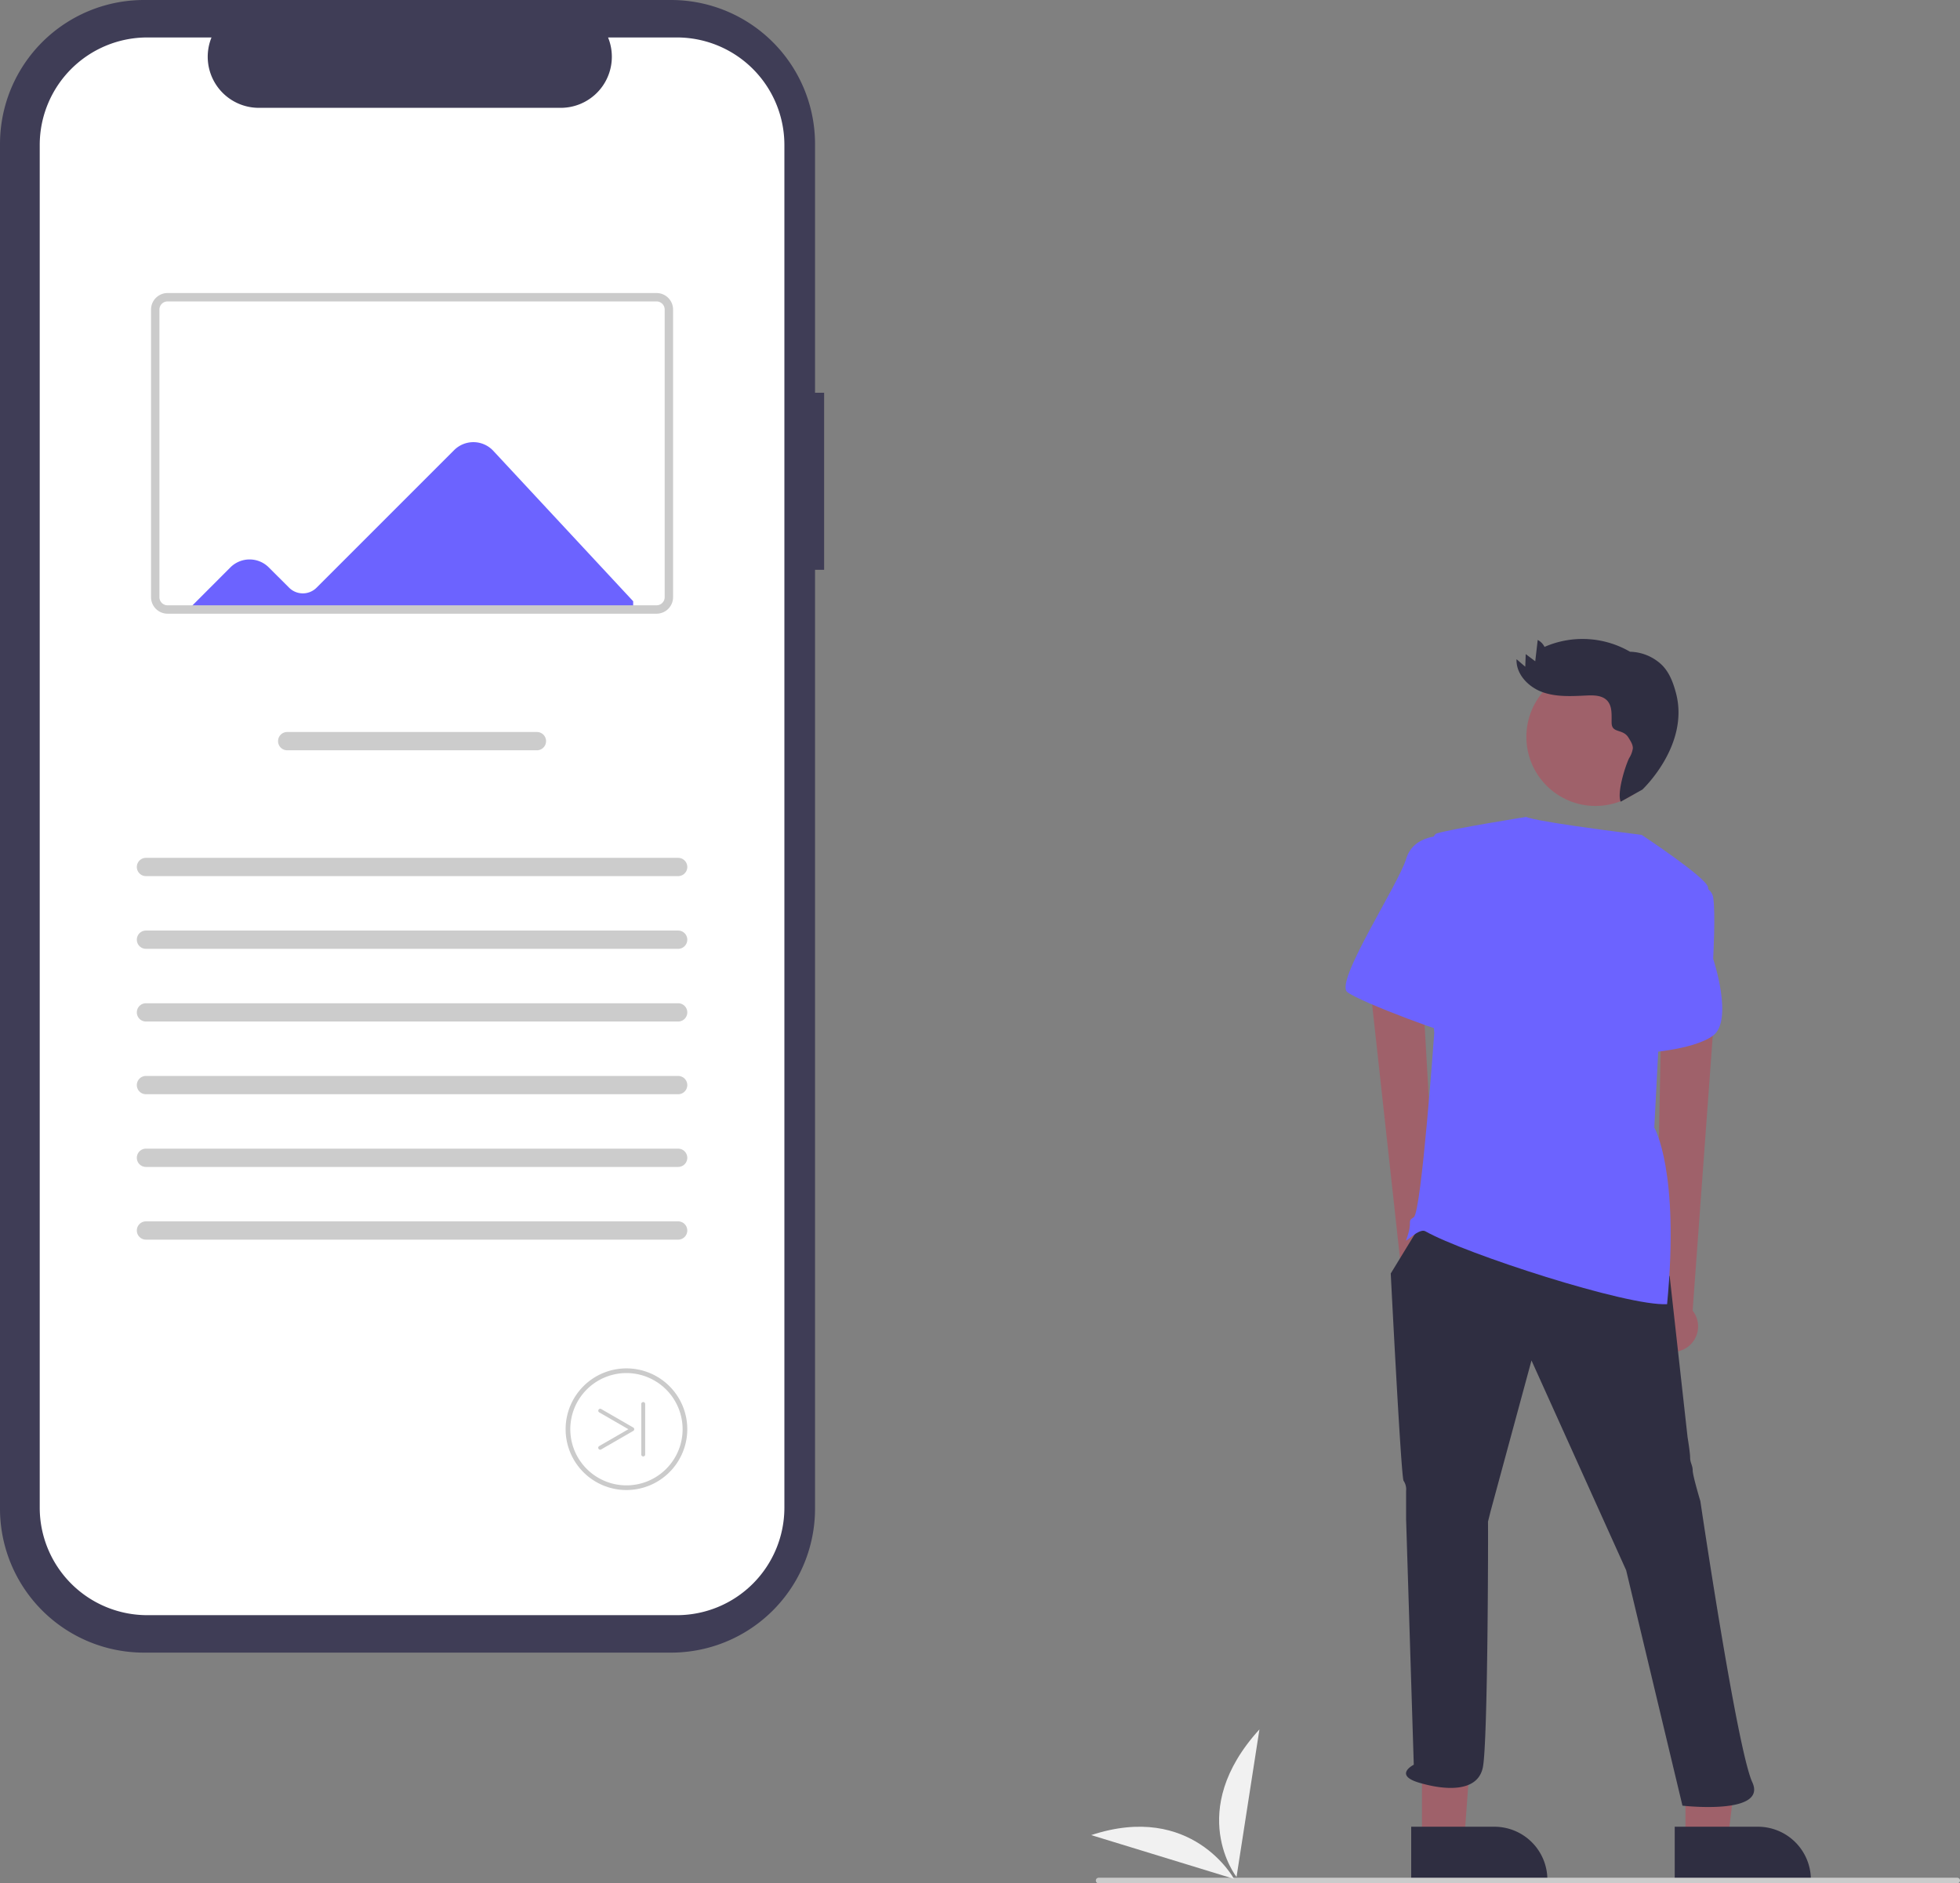 <svg id="fe1cf379-4a7f-4187-a7ee-30bde886052e"
     data-name="Layer 1"
     xmlns="http://www.w3.org/2000/svg"
     width="700.85"
     height="673.496"
     viewBox="0 0 700.85 673.496"
>
  <rect x="0" y="0" width="700.85" height="673.496" fill="#808080" stroke="none"/>
  <path d="M544.259,253.694H541.012V164.738A51.485,51.485,0,0,0,489.527,113.252h-188.466A51.485,51.485,0,0,0,249.575,164.737V652.759a51.485,51.485,0,0,0,51.485,51.486H489.526A51.485,51.485,0,0,0,541.012,652.759V317.014h3.247Z"
        transform="translate(-249.575 -113.252)"
        fill="#3f3d56"
  />
  <path d="M491.604,126.647h-24.601a18.267,18.267,0,0,1-16.913,25.166H342.12a18.267,18.267,0,0,1-16.913-25.166H302.23a38.449,38.449,0,0,0-38.449,38.449V652.401a38.449,38.449,0,0,0,38.449,38.449H491.604a38.449,38.449,0,0,0,38.449-38.449h0V165.095A38.449,38.449,0,0,0,491.604,126.647Z"
        transform="translate(-249.575 -113.252)"
        fill="#fff"
  />
  <path d="M484.344,331.216H309.49a4.413,4.413,0,0,1-4.408-4.408V223.953a4.413,4.413,0,0,1,4.408-4.408H484.344a4.413,4.413,0,0,1,4.408,4.408V326.808A4.413,4.413,0,0,1,484.344,331.216Z"
        transform="translate(-249.575 -113.252)"
        fill="#fff"
  />
  <path d="M425.952,274.457a9.726,9.726,0,0,0-13.974-.25l-49.208,49.209a6.948,6.948,0,0,1-9.8.015l-7.288-7.273a9.703,9.703,0,0,0-13.724,0l-14.105,14.12H475.983v-2.013Z"
        transform="translate(-249.575 -113.252)"
        fill="#6c63ff"
  />
  <path d="M484.344,332.716h-174.853a5.915,5.915,0,0,1-5.908-5.908V223.953a5.915,5.915,0,0,1,5.908-5.908h174.853a5.915,5.915,0,0,1,5.908,5.908V326.808A5.915,5.915,0,0,1,484.344,332.716ZM309.49,221.045a2.911,2.911,0,0,0-2.908,2.908V326.808a2.911,2.911,0,0,0,2.908,2.908h174.853a2.912,2.912,0,0,0,2.908-2.908V223.953a2.912,2.912,0,0,0-2.908-2.908Z"
        transform="translate(-249.575 -113.252)"
        fill="#cbcbcb"
  />
  <path d="M473.58,646.102a21.752,21.752,0,1,1,21.752-21.752A21.777,21.777,0,0,1,473.58,646.102Zm0-41.831a20.079,20.079,0,1,0,20.079,20.079A20.102,20.102,0,0,0,473.58,604.272Z"
        transform="translate(-249.575 -113.252)"
        fill="#cbcbcb"
  />
  <path d="M464.184,631.674a.696.696,0,0,1-.349-1.298l10.436-6.025-10.436-6.025a.696.696,0,0,1,.696-1.205l11.48,6.628a.696.696,0,0,1,0,1.205l-11.48,6.628A.693.693,0,0,1,464.184,631.674Z"
        transform="translate(-249.575 -113.252)"
        fill="#cbcbcb"
  />
  <path d="M479.577,634.091a.696.696,0,0,1-.696-.696v-18.089a.696.696,0,0,1,1.391,0v18.089A.696.696,0,0,1,479.577,634.091Z"
        transform="translate(-249.575 -113.252)"
        fill="#cbcbcb"
  />
  <path id="e3ce330b-7810-427f-abc7-876c0b1e229e"
        data-name="Path 680"
        d="M352.271,375.023a3.268,3.268,0,1,0,0,6.536h89.293a3.268,3.268,0,0,0,0-6.536Z"
        transform="translate(-249.575 -113.252)"
        fill="#ccc"
  />
  <path id="a0eaab81-8858-470f-850b-5b5bdea12a20"
        data-name="Path 680"
        d="M301.771,420.023a3.268,3.268,0,1,0,0,6.536h190.293a3.268,3.268,0,0,0,0-6.536Z"
        transform="translate(-249.575 -113.252)"
        fill="#ccc"
  />
  <path id="ee8cc921-a5a0-4964-a61a-9ba4926e4da3"
        data-name="Path 680"
        d="M301.771,446.023a3.268,3.268,0,1,0,0,6.536h190.293a3.268,3.268,0,0,0,0-6.536Z"
        transform="translate(-249.575 -113.252)"
        fill="#ccc"
  />
  <path id="a10d2789-177b-4a06-b4a9-e144bb78656d"
        data-name="Path 680"
        d="M301.771,472.023a3.268,3.268,0,1,0,0,6.536h190.293a3.268,3.268,0,0,0,0-6.536Z"
        transform="translate(-249.575 -113.252)"
        fill="#ccc"
  />
  <path id="abaf8d8e-542f-4c38-bb70-bc98f5a2b3ae"
        data-name="Path 680"
        d="M301.771,498.023a3.268,3.268,0,1,0,0,6.536h190.293a3.268,3.268,0,0,0,0-6.536Z"
        transform="translate(-249.575 -113.252)"
        fill="#ccc"
  />
  <path id="bb510fc4-24f2-4f73-aad4-433372c1ffce"
        data-name="Path 680"
        d="M301.771,524.023a3.268,3.268,0,1,0,0,6.536h190.293a3.268,3.268,0,0,0,0-6.536Z"
        transform="translate(-249.575 -113.252)"
        fill="#ccc"
  />
  <path id="bc4545ef-9617-49fd-a774-25690e5815c1"
        data-name="Path 680"
        d="M301.771,550.023a3.268,3.268,0,1,0,0,6.536h190.293a3.268,3.268,0,0,0,0-6.536Z"
        transform="translate(-249.575 -113.252)"
        fill="#ccc"
  />
  <path d="M763.854,579.293a9.074,9.074,0,0,0-.002-13.913l-6.746-118.718L737.86,451.013l12.724,115.944a9.123,9.123,0,0,0,13.27,12.336Z"
        transform="translate(-249.575 -113.252)"
        fill="#9f616a"
  />
  <path d="M842.006,594.752a9.074,9.074,0,0,1-.502-13.904l2.443-118.884,19.391,3.652-8.518,116.329a9.123,9.123,0,0,1-12.815,12.808Z"
        transform="translate(-249.575 -113.252)"
        fill="#9f616a"
  />
  <polygon points="602.692 658.185 617.792 658.184 622.099 622.957 602.689 622.958 602.692 658.185"
           fill="#9f616a"
  />
  <path d="M848.415,766.507l29.738-.001h.001a18.953,18.953,0,0,1,18.952,18.951v.616l-48.69.002Z"
        transform="translate(-249.575 -113.252)"
        fill="#2f2e41"
  />
  <polygon points="508.465 658.185 523.565 658.184 527.872 599.939 508.462 599.941 508.465 658.185"
           fill="#9f616a"
  />
  <path d="M754.188,766.507l29.738-.001h.001a18.953,18.953,0,0,1,18.952,18.951v.616l-48.69.002Z"
        transform="translate(-249.575 -113.252)"
        fill="#2f2e41"
  />
  <circle cx="570.497"
          cy="263.507"
          r="24.705"
          fill="#9f616a"
  />
  <path d="M850.267,427.747s10.98.915,11.895,6.405,0,21.96,0,21.96,7.32,21.96,0,27.449-26.535,6.405-26.535,6.405Z"
        transform="translate(-249.575 -113.252)"
        fill="#6c63ff"
  />
  <path d="M756.938,552.185l-10.065,16.47s3.66,72.284,4.575,74.114a5.501,5.501,0,0,1,.915,3.66v10.065l2.745,87.838s-7.32,3.66,1.83,6.405,21.045,3.66,22.875-5.49,1.917-85.376,1.83-87.838l.915-3.66,14.64-53.984,33.854,75.029,20.13,84.178s30.465,3.518,24.975-8.377-18.57-100.506-18.57-100.506-2.745-9.15-2.745-10.98-.915-2.745-.915-4.575-.915-7.32-.915-7.32l-6.405-57.644Z"
        transform="translate(-249.575 -113.252)"
        fill="#2f2e41"
  />
  <path d="M795.368,405.383s.549,1.365,41.218,6.432c0,0,22.831,15.017,23.746,18.677s-17.385,50.324-17.385,50.324l-1.83,35.684s9.146,15.43,4.575,63.134c-14.298.794-72.189-18.028-86.466-26.077-2.169-1.223-7.224,4.168-6.862,3.202,2.745-7.32,0-6.405,2.745-8.235s7.32-65.879,7.32-65.879-5.49-69.539.915-71.369S795.368,405.383,795.368,405.383Z"
        transform="translate(-249.575 -113.252)"
        fill="#6c63ff"
  />
  <path d="M766.088,412.193s-10.98-.915-13.725,8.235-25.619,43.919-21.045,47.579,39.344,16.47,40.259,15.555S766.088,412.193,766.088,412.193Z"
        transform="translate(-249.575 -113.252)"
        fill="#6c63ff"
  />
  <path d="M848.841,361.005c-1.037-3.859-2.498-7.717-5.475-10.383a17.045,17.045,0,0,0-10.922-4.301,33.909,33.909,0,0,0-30.583-1.734,5.596,5.596,0,0,0-2.436-2.483q-.441,3.811-.882,7.622-1.702-1.281-3.405-2.562-.084,2.256-.168,4.511-1.56-1.341-3.12-2.683c-.222,5.325,4.21,9.936,9.221,11.751s10.506,1.48,15.829,1.229c2.629-.124,5.623-.079,7.398,1.865,1.859,2.036,1.508,5.158,1.554,7.915.064,3.877,4.045,1.978,6.041,5.303.716,1.192,1.575,2.418,1.549,3.808a8.899,8.899,0,0,1-1.339,3.532c-1.47,3.035-4.392,12.479-2.997,15.549q3.873-2.167,7.746-4.335S853.859,379.687,848.841,361.005Z"
        transform="translate(-249.575 -113.252)"
        fill="#2f2e41"
  />
  <path d="M949.425,786.748h-307a1,1,0,0,1,0-2h307a1,1,0,0,1,0,2Z"
        transform="translate(-249.575 -113.252)"
        fill="#cbcbcb"
  />
  <path d="M690.827,785.147s-14.937-27.57-51.059-15.649Z"
        transform="translate(-249.575 -113.252)"
        fill="#f1f1f1"
  />
  <path d="M691.728,784.473s-18.472-23.48,8.19-52.771Z"
        transform="translate(-249.575 -113.252)"
        fill="#f1f1f1"
  />
</svg>
